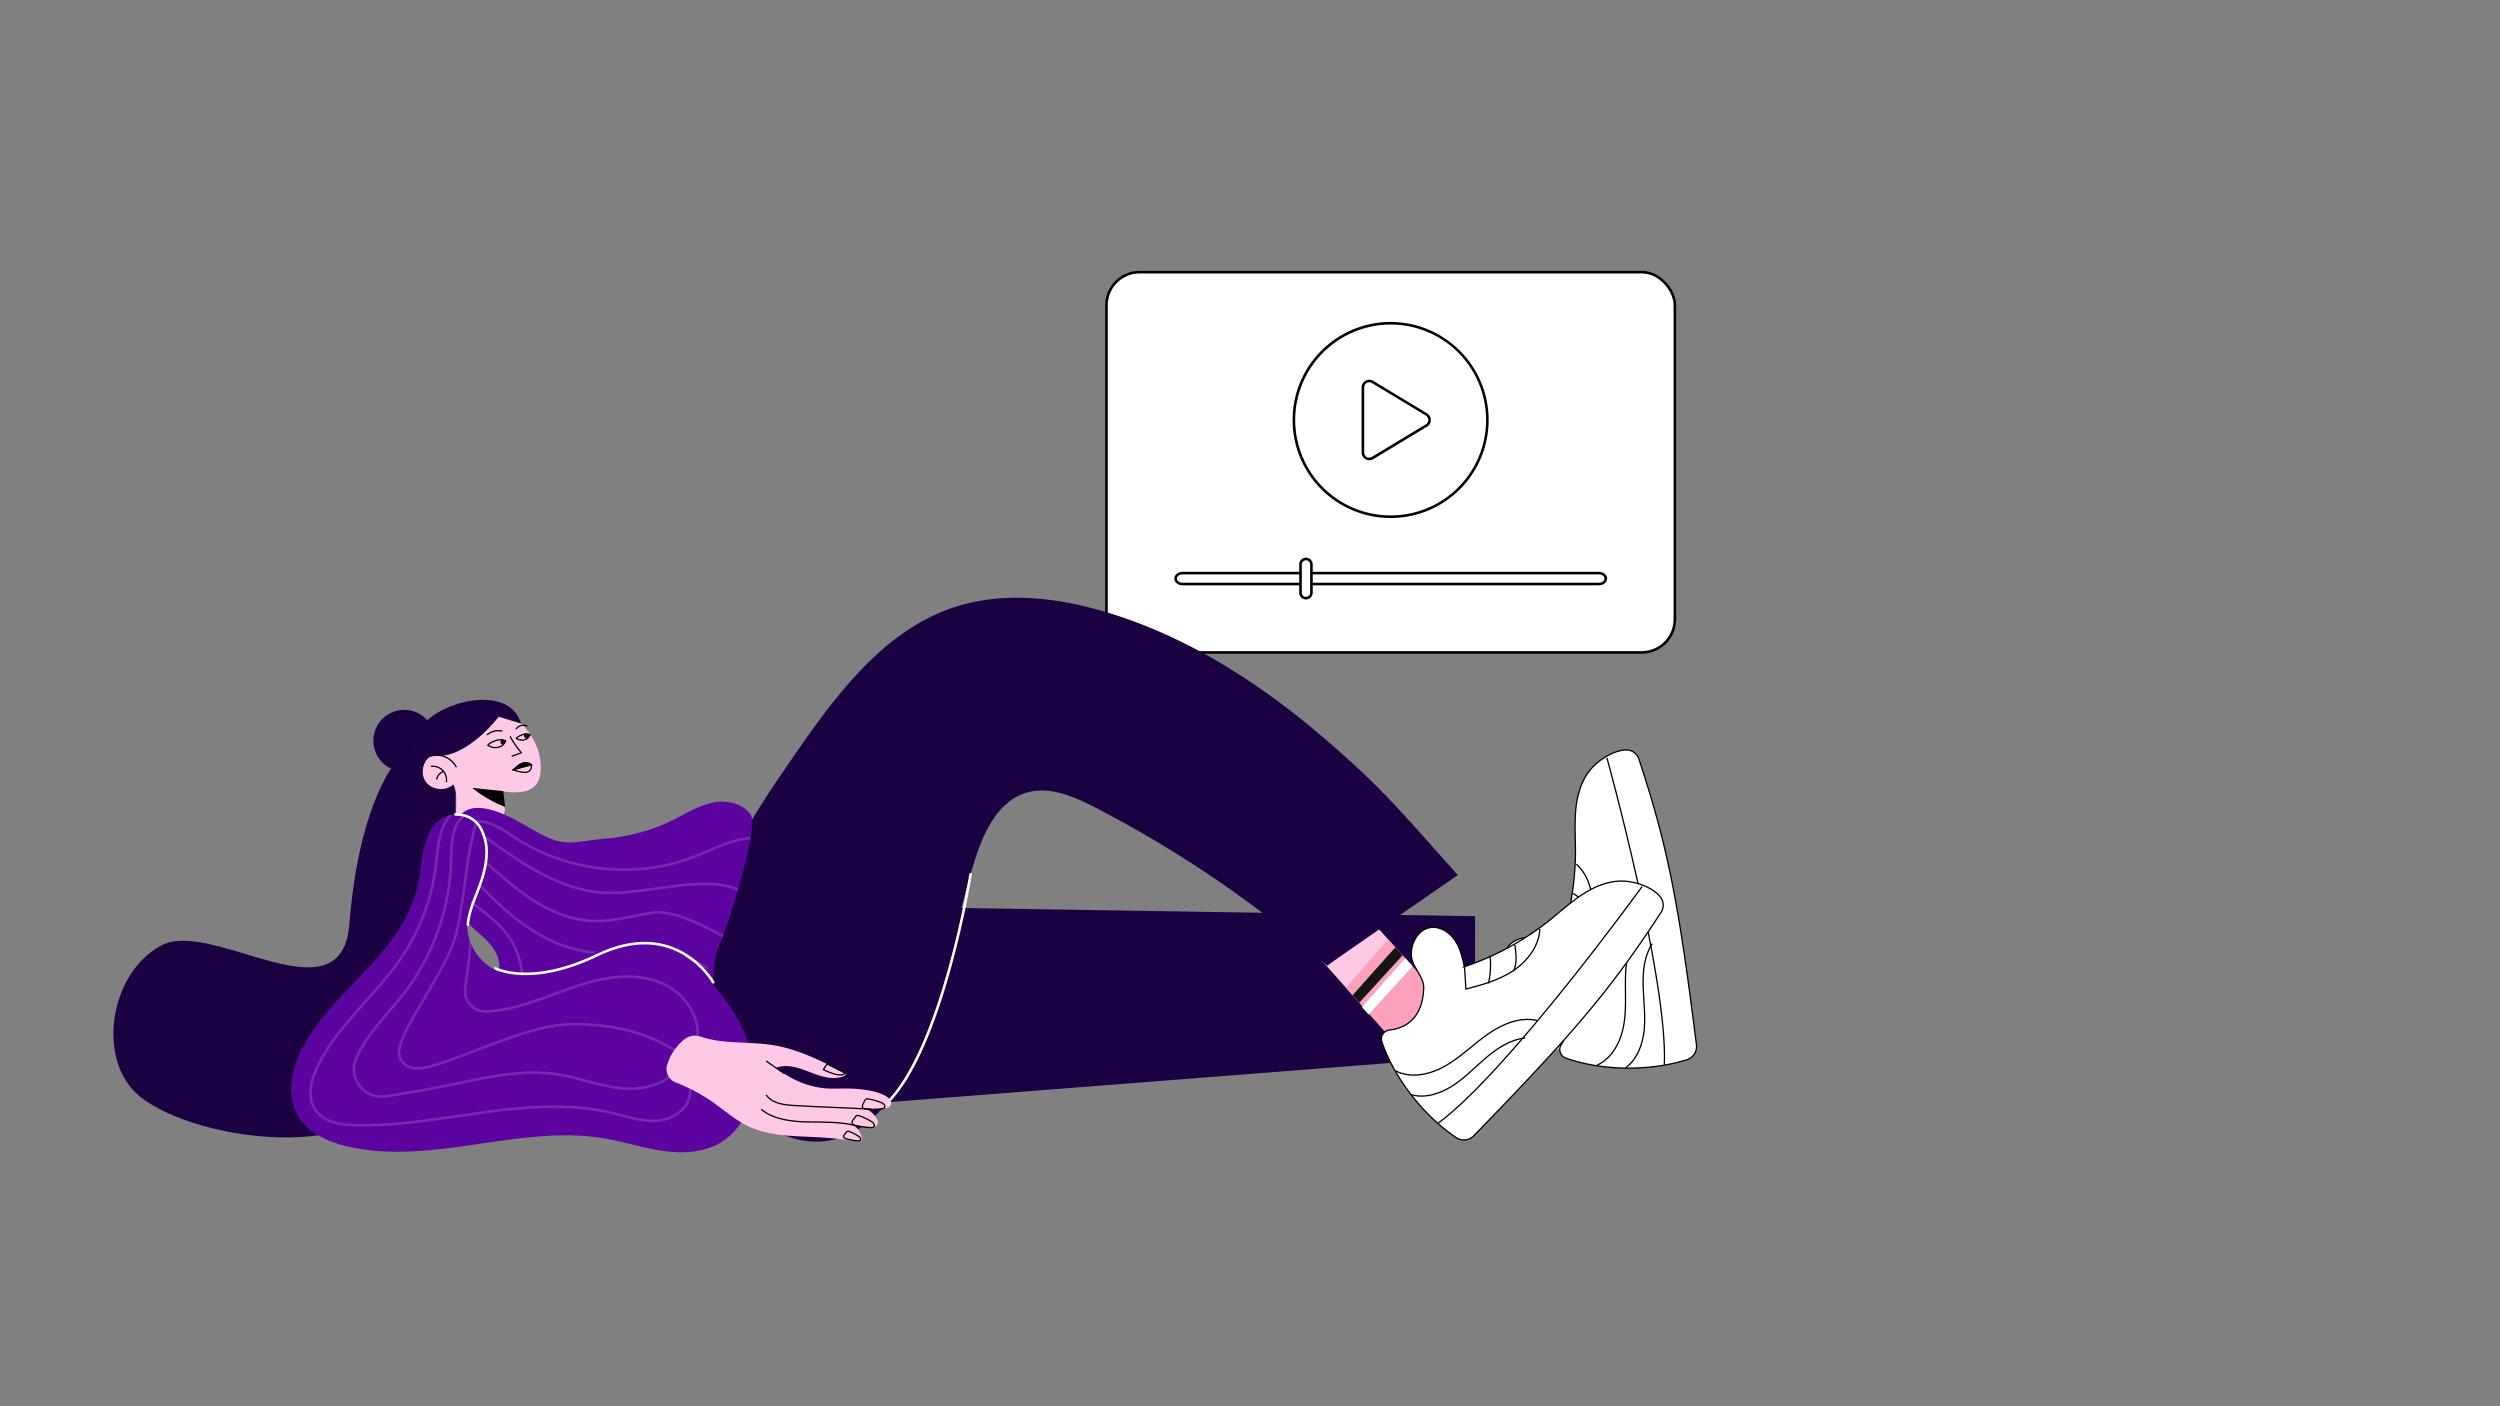 <svg id="Layer_1" data-name="Layer 1" xmlns="http://www.w3.org/2000/svg" xmlns:xlink="http://www.w3.org/1999/xlink" viewBox="0 0 1920 1080">
  <rect x="0" y="0" width="1920" height="1080" fill="#808080" stroke="none"/>
  <defs>
    <clipPath id="clip-path">
      <path d="M516.67,629.86c9.9-4.91,19.44-11,30.24-13.34s23.65.18,29.75,9.39c6.33,9.56-18.2,87.39-23.3,97.65-7.28,14.65-4.14,32.42-8.23,48.26-4,15.39-17,17.27-31,24.8s-30,10.58-45.81,11.92a235.72,235.72,0,0,1-68.48-4.25c-8-1.69-16.13-3.9-22.68-8.79s-11.25-13-9.95-21.09C369,763,381.69,755.56,383.31,744.1c1.11-7.83-3.34-15.43-8.82-21.14s-12.11-10.26-17.13-16.37C343.51,689.7,345,665.4,347.17,643.67c3.9-38.75,38.91-19.95,59.56-7.85,27.33,16,28.74,11,60.26,8A142.41,142.41,0,0,0,516.67,629.86Z" fill="#5c04a0"/>
    </clipPath>
    <clipPath id="clip-path-2">
      <path d="M365.11,630a23.5,23.5,0,0,0-34.58,7.79,48,48,0,0,0-3.31,7.77c-3.85,11.86-4,24.58-6.93,36.7-5.91,24.57-22.55,45-39.86,63.47s-36.05,36.12-47.87,58.46c-8.63,16.28-13,36.86-3.67,52.75,7.7,13.13,22.89,19.94,37.7,23.45,64.51,15.29,132.35-17.17,197.72-6.08,14.72,2.5,29,7.19,43.79,9.43s30.57,1.83,43.69-5.3c20.58-11.19,29.91-37.13,27-60.37s-16-44-31-62c-12.8-15.28-28.67-29.86-48.38-32.76-20.54-3-40.38,7.17-59.35,15.59s-41.34,15.23-59.9,5.93a39.59,39.59,0,0,1-21.36-32.69c-.5-9.58,2.56-19,5.95-28s7.17-18,8.24-27.52-1-20-7.88-26.67Z" fill="#5c04a0"/>
    </clipPath>
  </defs>
  <title>Vector 1</title>
  <rect x="849.77" y="209" width="436.53" height="292.05" rx="25.44" fill="#fff" stroke="#000" stroke-miterlimit="10" stroke-width="2"/>
  <g>
    <g>
      <path d="M1068,396.83a74.29,74.29,0,1,1,74.28-74.28A74.36,74.36,0,0,1,1068,396.83Zm-16.4-104.23a4.91,4.91,0,0,0-4.87,4.93v50a4.91,4.91,0,0,0,4.91,4.92,4.85,4.85,0,0,0,2.51-.7l41.43-25a5,5,0,0,0,1.65-1.65,4.94,4.94,0,0,0-1.65-6.79l-41.43-25a4.86,4.86,0,0,0-2.52-.7h0Z" fill="#fff"/>
      <path d="M1068,249.26a73.29,73.29,0,1,1-73.28,73.29A73.37,73.37,0,0,1,1068,249.26m-16.36,104.23a5.91,5.91,0,0,0,3-.84l41.43-25a6.07,6.07,0,0,0,2-2,6,6,0,0,0-2-8.17l-41.43-25a6,6,0,0,0-3.07-.84h0a5.9,5.9,0,0,0-5.87,5.92v50a5.78,5.78,0,0,0,.84,3.06,5.93,5.93,0,0,0,5.07,2.87M1068,247.26a75.29,75.29,0,1,0,75.28,75.29A75.37,75.37,0,0,0,1068,247.26Zm-16.36,104.23a3.92,3.92,0,0,1-3.91-3.92V297.52a3.9,3.9,0,0,1,3.88-3.92h0a3.94,3.94,0,0,1,2,.55l41.42,25a4,4,0,0,1,1.32,5.42,4,4,0,0,1-1.32,1.31l-41.42,25a3.94,3.94,0,0,1-2,.55Z"/>
    </g>
    <g>
      <path d="M1228,448.53H908.12c-2.9,0-5.26-1.88-5.26-4.19h0c0-2.32,2.36-4.19,5.26-4.19H1228c2.91,0,5.27,1.87,5.27,4.19h0C1233.22,446.65,1230.86,448.53,1228,448.53Z" fill="#fff" stroke="#000" stroke-linecap="round" stroke-linejoin="round" stroke-width="2"/>
      <path d="M998.79,455.2V433.48a4.19,4.19,0,0,1,4.19-4.19h0a4.18,4.18,0,0,1,4.19,4.19V455.2a4.19,4.19,0,0,1-4.19,4.19h0A4.2,4.2,0,0,1,998.79,455.2Z" fill="#fff" stroke="#000" stroke-linecap="round" stroke-linejoin="round" stroke-width="2"/>
    </g>
  </g>
  <g>
    <path d="M1103,762.11c2.73-.66,118.92-6.59,118.92-6.59l11.68,48.27-122.78,6.57L1099.36,763" fill="#ffc9e6"/>
    <polygon points="1144.04 759.62 1152.6 808.12 1233.6 803.79 1220.79 754.83 1144.04 759.62" fill="#fca1bb"/>
    <g>
      <path d="M1190.3,761.67c-6.89-5.88-18.21-3-25.54-8.28-7.48-5.41-12.14-15.92-7.93-24.14,3.4-6.65,11.57-9.76,19-9.32s14.43,3.75,21.12,7.1a214,214,0,0,0,13-73c0-11.55-.89-23.16.5-34.63s5.34-23.09,13.62-31.16c6.27-6.12,15.92-12,24.73-12.28a10.18,10.18,0,0,1,9.87,7c22.85,68.85,30.85,113.32,44.21,219.48a10.63,10.63,0,0,1-7.4,11.45c-29,9.06-65.39,8.5-92.93-1.26a7,7,0,0,1-3.6-10.25C1204.37,793.82,1209.47,778.05,1190.3,761.67Z" fill="#fff" stroke="#000" stroke-miterlimit="10"/>
      <path d="M1234.12,582s46.85,169.34,44.1,235.86" fill="#fff" stroke="#000" stroke-miterlimit="10"/>
      <path d="M1210.56,663.64c9.79,8.7,13.36,22.8,12.24,35.84s-6.32,25.36-11.71,37.3l-15.66-10.95" fill="none" stroke="#000" stroke-miterlimit="10"/>
      <path d="M1208.15,686.22c6.27,4.06,11.69,6.85,15.07,13.51" fill="none" stroke="#000" stroke-miterlimit="10"/>
      <path d="M1202.62,706.26a67.21,67.21,0,0,1,16,14.34" fill="none" stroke="#000" stroke-miterlimit="10"/>
      <path d="M1264,709.2c-10.51,8.41-14.52,22.62-15.4,36s.74,27-1.25,40.33-8.62,27-20.88,32.59" fill="none" stroke="#000" stroke-miterlimit="10"/>
      <path d="M1268.81,724.75c-6,9.48-7.19,21.23-6.89,32.45s1.92,22.46.84,33.63-5.35,22.69-14.38,29.35" fill="none" stroke="#000" stroke-miterlimit="10"/>
    </g>
    <polygon points="1152.21 759.11 1160.42 807.7 1168.11 807.29 1160.48 758.59 1152.21 759.11" fill="#151614"/>
    <polygon points="1163.58 758.28 1172.01 807.79 1179.7 807.38 1171.85 757.77 1163.58 758.28" fill="#fff"/>
    <polygon points="539.17 694.18 1132.89 703.64 1132.89 811.26 511.97 859.75 539.17 694.18" fill="#1b0042"/>
  </g>
  <g>
    <path d="M1038.53,691c2.22,1.72,79.42,88.75,79.42,88.75L1087.55,819l-81.81-91.79,29.83-38.53" fill="#ffc9e6"/>
    <polygon points="1066.11 721.49 1033.58 758.47 1087.55 819.02 1117.79 778.44 1066.11 721.49" fill="#fca1bb"/>
    <g>
      <path d="M1093.4,758.89c.29-9-9-16.08-9.48-25.11-.45-9.22,4.85-19.42,13.89-21.27,7.33-1.5,14.85,2.94,19.17,9s6.08,13.61,7.64,20.92A213.69,213.69,0,0,0,1189.77,707c9-7.2,17.54-15.16,27.37-21.24s21.37-10.25,32.84-8.82c8.69,1.07,19.33,4.92,25,11.64a10.18,10.18,0,0,1,.67,12.1c-39.49,60.85-69.22,94.87-143.79,171.6a10.63,10.63,0,0,1-13.57,1.38c-25.2-17-47.47-45.77-57-73.37a7,7,0,0,1,5.75-9.22C1077.08,790,1092.58,784.1,1093.4,758.89Z" fill="#fff" stroke="#000" stroke-miterlimit="10"/>
      <path d="M1261.12,680.88s-103,142.35-156.66,181.74" fill="#fff" stroke="#000" stroke-miterlimit="10"/>
      <path d="M1182.62,713.5c-.69,13.08-9.46,24.67-20.35,31.94s-23.76,10.9-36.44,14.15l-1.23-19.07" fill="none" stroke="#000" stroke-miterlimit="10"/>
      <path d="M1163.48,725.72c.74,7.43,2,13.41-1.14,20.21" fill="none" stroke="#000" stroke-miterlimit="10"/>
      <path d="M1144.36,733.91a66.87,66.87,0,0,1-1.22,21.44" fill="none" stroke="#000" stroke-miterlimit="10"/>
      <path d="M1180.44,783.72c-13.14-3-26.74,2.79-37.78,10.49s-20.64,17.45-32.28,24.21-26.5,10.16-38.5,4.05" fill="none" stroke="#000" stroke-miterlimit="10"/>
      <path d="M1171.27,797.16c-11.16,1.22-21.07,7.64-29.65,14.88s-16.34,15.53-25.74,21.66-21.06,10-31.9,7.11" fill="none" stroke="#000" stroke-miterlimit="10"/>
    </g>
    <polygon points="1071.61 727.55 1038.78 764.31 1043.91 770.07 1077.18 733.68 1071.61 727.55" fill="#151614"/>
    <polygon points="1079.36 735.92 1045.95 773.42 1051.08 779.17 1084.92 742.05 1079.36 735.92" fill="#fff"/>
    <path d="M557.3,668.69c13.54-31.5,33-60,52.5-88.25,32.36-46.82,68.79-96.13,122.81-114,36.84-12.21,77.35-7.86,114.61,3,61.19,17.84,116.44,52.5,165.14,93.63s64.71,61.55,107.23,109c-37.58,26.1-92.52,63.72-100.29,69.63A884.11,884.11,0,0,0,841,620.1c-16.32-8.41-34.84-16.52-52.47-11.38-22.2,6.48-33.37,30.85-40.21,52.94-17.22,55.59-25.18,114.93-53.91,165.53-11.91,21-28.81,41.12-52.08,47.53-27.84,7.67-58.36-7.14-75.83-30.14C529.86,796.32,534.61,721.47,557.3,668.69Z" fill="#1b0042"/>
    <path d="M745.43,671.4s-21.7,135.24-65.1,176.6" fill="none" stroke="#fff" stroke-linecap="round" stroke-linejoin="round" stroke-width="2"/>
  </g>
  <path d="M312.73,574.94c-.27.2-35.85,27.26-44.39,134.69-6,75.91-105.67-4.7-144.7,16.59s-48.49,84-20.1,112.36C139.62,874.65,290.43,901.42,320,821s31.13-112.55,29.94-116.1,0-92.25,0-92.25V580.72Z" fill="#1b0042"/>
  <path d="M386.09,607.74c8.45,1.27,19.34,1.79,25.07-4.54,4.75-5.26,4.45-13.22,3.62-20.25-1-8.25-5.19-16.15-10.35-22.67-6.11-7.73-13.51-11.77-23.21-13.54-11.81-2.16-24.59-2.49-35.21,3.11s-18,18.61-14,29.93c-7.13,3.67-9.66,14.08-5,20.61s15.31,7.58,21.12,2.07c5,8.61.05,22.82,3.42,28.45s9.24.4,15.76,1.12c5.42.61,16.31-1.19,19.45-6.4C389.51,621,385.61,612.89,386.09,607.74Z" fill="#ffc9e6"/>
  <path d="M400.15,555.67,383,550.44s-23.6,31.4-48.11,30.16c0,0-10.79-1.25-10.53,12.83,0,0-16.13-22.21,3.35-39.95S392.15,527.92,400.15,555.67Z" fill="#1b0042"/>
  <path d="M386.51,607.54l-23.85-2.39s11.47,9.54,25.26,14.58Z"/>
  <path d="M342.85,600.29a10.45,10.45,0,0,0-11.5-11.73" fill="none" stroke="#000" stroke-linecap="round" stroke-linejoin="round"/>
  <path d="M340.22,592.59a8.23,8.23,0,0,0-4.79,5.74" fill="none" stroke="#000" stroke-linecap="round" stroke-linejoin="round"/>
  <path d="M350.32,588.9a17.25,17.25,0,0,0-18.72-8.58" fill="none" stroke="#000" stroke-linecap="round" stroke-linejoin="round"/>
  <path d="M391.94,565.83a68.26,68.26,0,0,0,8.53,12.31l-7.13,2.53" fill="none" stroke="#000" stroke-linecap="round" stroke-linejoin="round"/>
  <path d="M374.61,572.39c1.26-1.87,5.07-3.34,7.24-3.94a9.67,9.67,0,0,1,6.59.57c-1.36,2-2,3.8-5.09,4.68C379,574.93,376.77,573.47,374.61,572.39Z" fill="none" stroke="#000" stroke-linecap="round" stroke-linejoin="round"/>
  <circle cx="386.2" cy="569.9" r="1.87"/>
  <g>
    <path d="M396.52,567.12c.94-1.45,3.86-2.63,5.52-3.11a7.38,7.38,0,0,1,5.07.35c-1,1.55-1.49,2.95-3.86,3.66C399.94,569,398.19,567.92,396.52,567.12Z" fill="none" stroke="#000" stroke-linecap="round" stroke-linejoin="round"/>
    <circle cx="404.28" cy="565.11" r="1.87"/>
  </g>
  <path d="M408.22,587.27s-5.29-5.36-13.56,3.6Z" stroke="#000" stroke-miterlimit="10"/>
  <path d="M408.22,587.27s.29,4.76-3.32,5.72-11.14-1.88-11.14-1.88Z" fill="none" stroke="#000" stroke-linecap="round" stroke-linejoin="round"/>
  <path d="M385.35,561.46a13.27,13.27,0,0,0-11.07,2.69" fill="none" stroke="#000" stroke-linecap="round" stroke-linejoin="round"/>
  <path d="M404.69,557.55a7,7,0,0,0-8.17,2.1" fill="none" stroke="#000" stroke-linecap="round" stroke-linejoin="round"/>
  <path d="M300,590.14a23.68,23.68,0,1,1,33.43-26.9" fill="#1b0042"/>
  <g>
    <path d="M516.67,629.86c9.9-4.91,19.44-11,30.24-13.34s23.65.18,29.75,9.39c6.33,9.56-18.2,87.39-23.3,97.65-7.28,14.65-4.14,32.42-8.23,48.26-4,15.39-17,17.27-31,24.8s-30,10.58-45.81,11.92a235.72,235.72,0,0,1-68.48-4.25c-8-1.69-16.13-3.9-22.68-8.79s-11.25-13-9.95-21.09C369,763,381.69,755.56,383.31,744.1c1.11-7.83-3.34-15.43-8.82-21.14s-12.11-10.26-17.13-16.37C343.51,689.7,345,665.4,347.17,643.67c3.9-38.75,38.91-19.95,59.56-7.85,27.33,16,28.74,11,60.26,8A142.41,142.41,0,0,0,516.67,629.86Z" fill="#5c04a0"/>
    <g clip-path="url(#clip-path)">
      <path d="M362.33,631.46c12.22-2.85,23.78,5.71,34.32,12.53,40,25.88,92.52,31.19,136.87,13.83,15.1-5.91,29.93-14.41,46.15-14.17" fill="none" stroke="#fff" stroke-miterlimit="10" stroke-width="2" opacity="0.15"/>
      <path d="M373.16,643.28c27.31,19.73,56.6,40.2,90.22,42.26C496.3,687.56,540,671,567,683.43" fill="none" stroke="#fff" stroke-miterlimit="10" stroke-width="2" opacity="0.15"/>
      <path d="M373.24,662.26c11.71,10.54,23.5,21.13,36.82,29.54s28.4,14.6,44.13,15.44,31.18-3.65,46.7-6.3S542.3,711.66,556,719.49" fill="none" stroke="#fff" stroke-miterlimit="10" stroke-width="2" opacity="0.15"/>
      <path d="M369.58,680.93c21.7,22.68,47.34,44,78.26,49.43,16.08,2.83,32.56,1.16,48.89,1.33s33.43,2.47,46.68,12" fill="none" stroke="#fff" stroke-miterlimit="10" stroke-width="2" opacity="0.15"/>
      <path d="M361.09,692.55c13.32,9.56,27.13,19.77,34.2,34.55,4.75,9.91,6,21.06,7.29,32s2.57,22.08,7.36,32,13.79,18.44,24.71,19.65" fill="none" stroke="#fff" stroke-miterlimit="10" stroke-width="2" opacity="0.15"/>
    </g>
  </g>
  <g>
    <path d="M365.11,630a23.5,23.5,0,0,0-34.58,7.79,48,48,0,0,0-3.31,7.77c-3.85,11.86-4,24.58-6.93,36.7-5.91,24.57-22.55,45-39.86,63.47s-36.05,36.12-47.87,58.46c-8.63,16.28-13,36.86-3.67,52.75,7.7,13.13,22.89,19.94,37.7,23.45,64.51,15.29,132.35-17.17,197.72-6.08,14.72,2.5,29,7.19,43.79,9.43s30.57,1.83,43.69-5.3c20.58-11.19,29.91-37.13,27-60.37s-16-44-31-62c-12.8-15.28-28.67-29.86-48.38-32.76-20.54-3-40.38,7.17-59.35,15.59s-41.34,15.23-59.9,5.93a39.59,39.59,0,0,1-21.36-32.69c-.5-9.58,2.56-19,5.95-28s7.17-18,8.24-27.52-1-20-7.88-26.67Z" fill="#5c04a0"/>
    <g clip-path="url(#clip-path-2)">
      <path d="M347.52,624.56c-10.59,10-11.08,26.34-12.88,40.82a160.05,160.05,0,0,1-25.59,68.89c-19.63,29.44-48.91,52.16-64.75,83.8-5.41,10.78-8.88,24.44-2.05,34.38,6.59,9.6,19.81,11.53,31.46,11.74,66,1.16,132.58-24.79,196.74-9.35,11.87,2.86,23.83,7.14,36,5.7S530.9,849.39,530,837.22" fill="none" stroke="#fff" stroke-linecap="round" stroke-linejoin="round" stroke-width="2" opacity="0.15"/>
      <path d="M355.9,626.6c-9.41,8.47-9.14,22.93-9.53,35.58A174.82,174.82,0,0,1,310.92,762c-9.81,12.86-21.42,24.35-30.27,37.89a89.51,89.51,0,0,0-7.08,13C267,828,279.78,844.43,296.13,842q25.47-3.86,50.73-9c26.58-5.45,53.71-12,80.55-8,14.8,2.2,29,7.58,43.75,10S502.27,836.2,514,827" fill="none" stroke="#fff" stroke-linecap="round" stroke-linejoin="round" stroke-width="2" opacity="0.15"/>
      <path d="M361.36,722.46c-.59,13-2.63,24.62-4.1,36.78a15.6,15.6,0,0,0,16,17.52c11.77-.47,23.56-3.36,34.81-7,16.82-5.5,33.09-12.81,50.32-16.85s36.05-4.58,52,3.16,27.85,25.31,25,42.78" fill="none" stroke="#fff" stroke-linecap="round" stroke-linejoin="round" stroke-width="2" opacity="0.15"/>
      <path d="M365.52,632.47c-8.38,28.18-8.21,58.28-15.75,86.7-5.77,21.78-30.93,56.08-40,76.71-2.52,5.74-4.93,12.5-1.95,18,2.3,4.25,7.33,6.44,12.15,6.66s9.56-1.22,14.19-2.61c28-8.41,71.57-29.93,100.78-31.14s59.41,4.32,83.91,20.26" fill="none" stroke="#fff" stroke-linecap="round" stroke-linejoin="round" stroke-width="2" opacity="0.15"/>
    </g>
  </g>
  <path d="M359.3,710.09c.87-11.88,7-23,10.64-34.36s5.81-24,1.24-35c0,0-3.81-15.37-21.39-15.28" fill="none" stroke="#fff" stroke-linecap="round" stroke-linejoin="round" stroke-width="2"/>
  <path d="M380.54,743.72s27.11,14.4,78-10.14c61.12-29.49,89.23,20.85,89.23,20.85" fill="none" stroke="#fff" stroke-linecap="round" stroke-linejoin="round" stroke-width="2"/>
  <path d="M512.31,818A11.07,11.07,0,0,0,519,831.37a130.9,130.9,0,0,1,28.13,14.9c10.42,7.26,20,16.16,31.91,20.55,21.3,7.86,38.61,4.63,66.6,8.11,4,.5,8.1.44,12,1.38,1.45.36,3.23.57,4-1.1a2.92,2.92,0,0,0,.09-2.06c-1.36-4.47-3.66-8.09-8.05-9.55a91.51,91.51,0,0,0,16.66,1.95,3.78,3.78,0,0,0,3.48-5.44,17.73,17.73,0,0,0-8.89-8.56,56.49,56.49,0,0,0,16.16-.62,4,4,0,0,0,2.35-6.58c-4.24-5-14.82-6.83-21.52-7.66-8.78-1.08-14-.57-22.81-.62C623.28,836,608.39,830,596.16,820c8.4-3.13,17.67.2,26,3.44s17.72,6.41,26,3c.57-.23,1.2-.59,1.27-1.19s-.67-1.24-1.32-1.57c-17.38-8.9-35.12-17.92-54.39-21-18.53-3-38.3-.56-55.8-6.6a13.11,13.11,0,0,0-12.44,2.25A40.09,40.09,0,0,0,512.31,818Z" fill="#ffc9e6"/>
  <path d="M588.67,841.24c4.61,6.27,13.4,7.3,21.16,7.79,19.7,1.26,39.34,1.58,59,2.84" fill="none" stroke="#000" stroke-linecap="round" stroke-linejoin="round"/>
  <path d="M584.91,852.21c9.17,7.57,23.63,9.29,35.52,9.43s24-.14,35.59,2.54" fill="none" stroke="#000" stroke-linecap="round" stroke-linejoin="round"/>
  <path d="M588.7,815.08l13.3,9.26" fill="none" stroke="#000" stroke-linecap="round" stroke-linejoin="round"/>
  <path d="M664,845.56a3.25,3.25,0,0,1,1.09-1.38,3.11,3.11,0,0,1,2.07-.13,46,46,0,0,1,9.55,2.75,5.4,5.4,0,0,1,2.34,1.5,2,2,0,0,1,.06,2.57,2.94,2.94,0,0,1-1.86.65,61.14,61.14,0,0,1-11.79.26C660.62,851.33,662.31,848.86,664,845.56Z" fill="none" stroke="#000" stroke-linecap="round" stroke-linejoin="round"/>
  <path d="M656.76,858a2.37,2.37,0,0,1,3.37-1,46.13,46.13,0,0,1,9,4.26,5.49,5.49,0,0,1,2,1.86,2,2,0,0,1-.35,2.54,2.92,2.92,0,0,1-1.94.35,61.46,61.46,0,0,1-11.68-1.66C652.45,863.17,654.52,861,656.76,858Z" fill="none" stroke="#000" stroke-linecap="round" stroke-linejoin="round"/>
  <path d="M649.84,869.74a2.45,2.45,0,0,1,1-.87,2.4,2.4,0,0,1,1.57.2,35.3,35.3,0,0,1,6.75,3.47A4.18,4.18,0,0,1,660.7,874a1.55,1.55,0,0,1-.32,1.94,2.3,2.3,0,0,1-1.49.22,46.67,46.67,0,0,1-8.87-1.55C646.42,873.56,648.06,872,649.84,869.74Z" fill="none" stroke="#000" stroke-linecap="round" stroke-linejoin="round"/>
  <path d="M635.15,817.13l-2.77,4.29s10.13,5.52,15.44,3.76a.9.9,0,0,0,.1-1.65Z" fill="none" stroke="#000" stroke-linecap="round" stroke-linejoin="round"/>
</svg>
